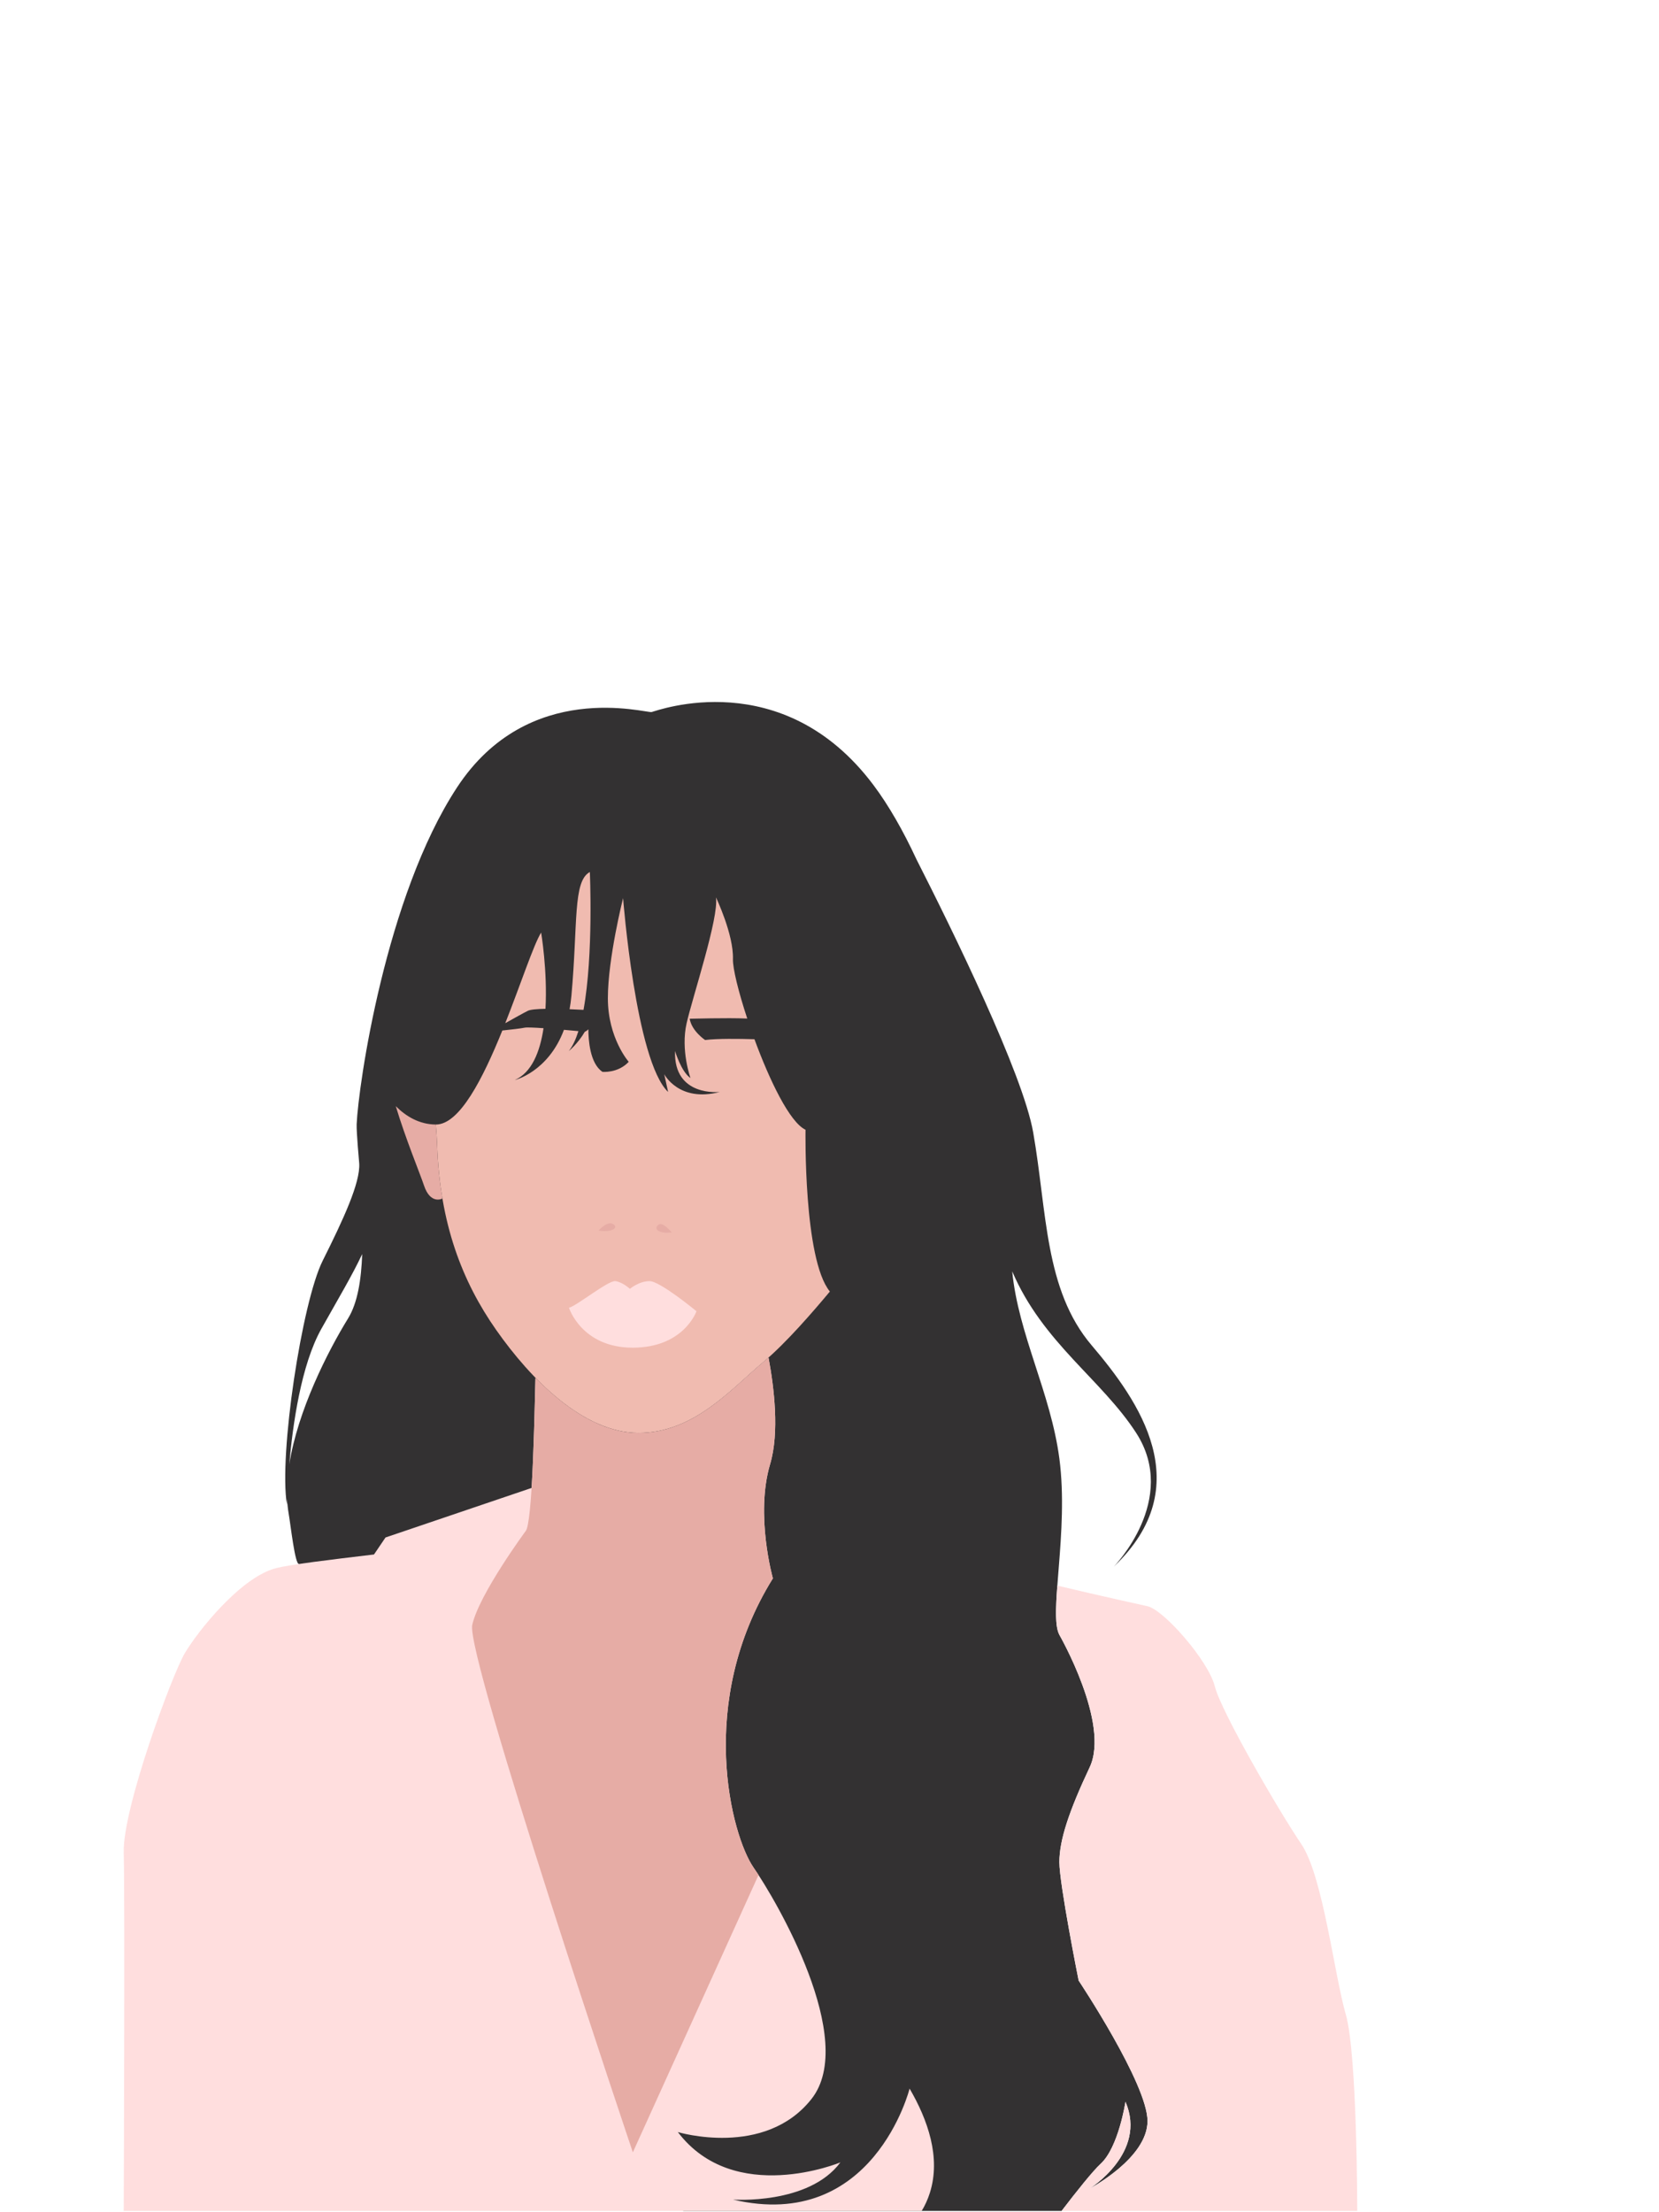 <svg xmlns="http://www.w3.org/2000/svg" xmlns:xlink="http://www.w3.org/1999/xlink" width="1728" zoomAndPan="magnify" viewBox="0 0 1296 1728" height="2304" preserveAspectRatio="xMidYMid meet" version="1.0"><defs><clipPath id="id1"><path d="M 222.016 548.352 L 904 548.352 L 904 1727.008 L 222.016 1727.008 Z M 222.016 548.352 " clip-rule="nonzero"/></clipPath><clipPath id="id2"><path d="M 96.625 1060 L 1060.277 1060 L 1060.277 1727.008 L 96.625 1727.008 Z M 96.625 1060 " clip-rule="nonzero"/></clipPath></defs><g clip-path="url(#id1)"><path fill="rgb(20%, 19.22%, 19.609%)" d="M 271.973 1029.727 C 255.84 1055.938 232.613 1101.84 225.98 1143.816 C 228.676 1112.812 235.25 1066.086 251.078 1037.902 C 264.312 1014.324 275.254 996.008 282.938 979.582 C 282.242 999.535 279.34 1017.746 271.973 1029.727 Z M 829.305 1727.008 C 841.176 1711.492 853.609 1695.906 859.848 1690.148 C 873.828 1677.238 879.207 1641.738 879.207 1641.738 C 896.426 1681.547 851.238 1709.516 851.238 1709.516 C 851.238 1709.516 896.426 1685.848 896.426 1656.801 C 896.426 1627.75 842.629 1547.059 842.629 1547.059 C 842.629 1547.059 827.57 1471.75 827.57 1454.527 C 827.57 1437.316 835.094 1414.73 851.238 1380.473 C 867.383 1346.219 827.57 1277.012 827.57 1277.012 C 818.961 1260.875 835.094 1196.32 827.57 1139.301 C 820.773 1087.852 795.586 1042.527 790.727 993.07 C 814.562 1048.828 860.504 1077.422 887.562 1119.258 C 921.25 1171.383 870.164 1223.66 870.164 1223.66 C 936.473 1160.617 889.738 1094.316 852.777 1050.836 C 815.816 1007.352 817.988 946.48 807.117 884.523 C 799.062 838.598 743.941 726.309 715.953 671.285 C 710.812 660.199 705.395 649.656 699.723 639.832 C 694.168 630.215 688.379 621.258 682.324 613.199 C 611.312 518.52 513.398 555.098 509.098 556.176 C 504.789 557.254 412.863 529.984 357.035 615.051 C 301.215 700.105 279.949 847.641 278.617 878.203 C 278.371 883.926 280.613 908.727 280.613 908.727 C 281.574 923.734 268.262 952.398 252.07 984.781 C 235.875 1017.176 217.734 1136.344 224.141 1175.27 C 224.141 1175.27 224.168 1173.613 224.277 1170.648 C 224.453 1174.508 224.824 1178.297 225.453 1181.961 C 227.168 1191.953 230.438 1222.164 233.582 1221.684 C 236.375 1221.262 479.809 1635.184 533.766 1727.008 L 829.305 1727.008 " fill-opacity="1" fill-rule="nonzero"/></g><path fill="rgb(94.119%, 73.329%, 69.019%)" d="M 340.457 878.391 C 340.949 884.16 341.32 889.418 341.477 894.023 C 343.535 955.738 361.02 1000.984 387.754 1039.039 C 414.496 1077.098 455.641 1119.258 498.832 1119.258 C 542.035 1119.258 570.836 1085.324 596.539 1063.727 C 614.445 1048.68 635.91 1023.68 648.293 1008.832 C 627.594 983.684 629.27 882.484 629.27 882.484 C 616.867 876.617 601.125 843.75 589.379 811.758 C 577.035 811.387 560.195 811.18 550.82 812.375 C 550.82 812.375 540.34 805.43 538.77 795.742 C 540.555 795.801 567.012 794.898 583.746 795.605 C 576.84 774.652 572.352 756.273 572.566 749.191 C 573.176 729.895 559.305 700.949 559.305 700.949 C 561.715 716.621 541.211 778.148 536.383 799.25 C 531.562 820.359 539.398 842.078 539.398 842.078 C 532.16 837.246 527.34 820.965 527.34 820.965 C 526.133 857.152 562.312 852.93 562.312 852.93 C 530.348 861.375 518.895 839.059 518.895 839.059 L 521.914 852.93 C 496.578 828.805 486.746 701.547 486.746 701.547 C 486.746 701.547 474.863 748.594 474.863 779.766 C 474.863 810.938 491.152 829.41 491.152 829.41 C 482.699 838.453 470.641 837.246 470.641 837.246 C 460.734 830.645 459.637 811.875 459.629 804.012 C 458.746 804.871 457.824 805.559 456.875 805.91 C 451.242 815.492 444.328 821.004 444.328 821.004 C 447.324 817.293 449.793 811.926 451.852 805.43 C 448.902 805.156 444.926 804.793 440.555 804.41 C 428.191 837.453 402.156 843.625 402.156 843.625 C 415.391 837.824 421.816 821.633 424.605 803.148 C 417.387 802.648 411.391 802.395 409.836 802.738 C 407.27 803.305 399.09 804.234 392.418 804.949 C 377.34 842.215 359.051 878.496 340.457 878.391 Z M 455.836 788.816 C 463.715 745.707 460.785 681.133 460.785 681.133 C 447.414 688.332 451.527 721.246 446.383 777.805 C 446.051 781.508 445.562 784.996 444.953 788.309 C 448.824 788.453 452.555 788.629 455.836 788.816 Z M 412.371 789.551 C 408.766 791.355 401.234 795.547 394.699 799.238 C 406.926 768.312 416.828 737.969 422.727 728.445 C 422.727 728.445 427.781 758.363 426.125 788.004 C 419.613 788.121 414.359 788.551 412.371 789.551 " fill-opacity="1" fill-rule="nonzero"/><g clip-path="url(#id2)"><path fill="rgb(100%, 87.059%, 87.059%)" d="M 96.645 1447.367 C 97.633 1482.133 96.645 1727.008 96.645 1727.008 L 720 1727.008 C 722.547 1722.848 724.73 1718.133 726.438 1712.746 C 735.145 1685.152 724.691 1655.609 710.566 1631.449 C 710.566 1631.449 682.324 1743.945 572.578 1718.125 C 572.578 1718.125 631.746 1722.426 656.5 1689.078 C 656.5 1689.078 573.656 1723.504 529.543 1665.402 C 529.543 1665.402 597.324 1685.848 633.902 1639.582 C 670.48 1593.316 605.934 1483.582 588.711 1458.84 C 571.5 1434.094 543.523 1329.73 603.777 1232.898 C 603.777 1232.898 589.789 1183.41 601.625 1143.602 C 608.988 1118.836 604.688 1083.672 600.398 1060.629 C 599.066 1061.816 597.734 1062.973 596.441 1064.059 C 570.727 1085.66 541.934 1119.602 498.734 1119.602 C 469.738 1119.602 441.684 1100.598 418.27 1076.586 C 417.781 1097.031 416.984 1134.617 415.273 1162.254 L 301.168 1200.945 L 292.164 1214.23 C 256.555 1218.469 227.137 1222.027 215.852 1224.848 C 188.039 1231.801 154.266 1274.512 144.332 1291.41 C 134.398 1308.289 95.645 1412.602 96.645 1447.367 Z M 859.848 1690.148 C 873.828 1677.238 879.207 1641.738 879.207 1641.738 C 896.426 1681.547 851.238 1709.516 851.238 1709.516 C 851.238 1709.516 896.426 1685.848 896.426 1656.801 C 896.426 1627.75 842.629 1547.059 842.629 1547.059 C 842.629 1547.059 827.57 1471.75 827.57 1454.527 C 827.57 1437.316 835.094 1414.73 851.238 1380.473 C 867.383 1346.219 827.57 1277.012 827.57 1277.012 C 824.16 1270.621 824.633 1256.625 825.984 1238.543 C 861.926 1247.102 891.609 1253.551 896.426 1254.645 C 909.418 1257.633 944.035 1297.367 949.004 1317.23 C 953.969 1337.098 999.668 1415.582 1016.559 1440.414 C 1033.445 1465.254 1042.391 1542.73 1051.324 1573.527 C 1060.27 1604.328 1060.27 1727.008 1060.27 1727.008 L 829.305 1727.008 C 841.176 1711.492 853.609 1695.906 859.848 1690.148 " fill-opacity="1" fill-rule="nonzero"/></g><path fill="rgb(90.199%, 67.45%, 64.709%)" d="M 479.074 956.238 C 474.488 953.152 467.652 961.184 467.652 961.184 C 476.391 962.859 483.98 959.547 479.074 956.238 Z M 524.734 962.684 C 524.734 962.684 517.992 954.18 514.535 956.57 C 510.215 959.547 514.125 963.906 524.734 962.684 Z M 600.398 1060.621 C 600.301 1060.707 600.191 1060.707 600.086 1060.66 C 598.891 1061.719 597.703 1062.746 596.539 1063.727 C 570.836 1085.324 542.035 1119.258 498.832 1119.258 C 469.816 1119.258 441.742 1100.227 418.328 1076.207 C 418.309 1076.332 418.277 1076.461 418.27 1076.586 C 417.465 1110.305 415.84 1190.77 410.57 1196.039 C 410.57 1196.039 374.234 1245.332 368.918 1269.242 C 363.605 1293.164 494.375 1681.215 494.375 1681.215 L 592.551 1464.578 C 591.113 1462.348 589.809 1460.418 588.711 1458.84 C 571.5 1434.094 543.523 1329.73 603.777 1232.898 C 603.777 1232.898 589.789 1183.41 601.625 1143.602 C 608.988 1118.836 604.688 1083.672 600.398 1060.621 Z M 340.457 878.391 C 340.949 884.16 341.32 889.43 341.477 894.023 C 341.977 909.012 343.398 923 345.633 936.176 C 345.621 936.184 345.621 936.184 345.621 936.184 C 345.621 936.184 336.336 941.336 331.191 925.91 C 328.184 916.879 316.723 889.184 309.18 864.059 C 317.152 871.992 327.539 878.312 340.457 878.391 " fill-opacity="1" fill-rule="nonzero"/><path fill="rgb(100%, 87.059%, 87.059%)" d="M 494.277 1052.695 C 454.32 1052.695 444.465 1021.496 444.465 1021.496 C 449.941 1020.398 475.117 1000.152 480.594 1000.699 C 486.066 1001.25 492.082 1006.723 492.082 1006.723 C 492.082 1006.723 499.203 1000.699 507.414 1000.699 C 515.625 1000.699 544.082 1024.23 544.082 1024.23 C 544.082 1024.23 534.227 1052.695 494.277 1052.695 " fill-opacity="1" fill-rule="nonzero"/></svg>